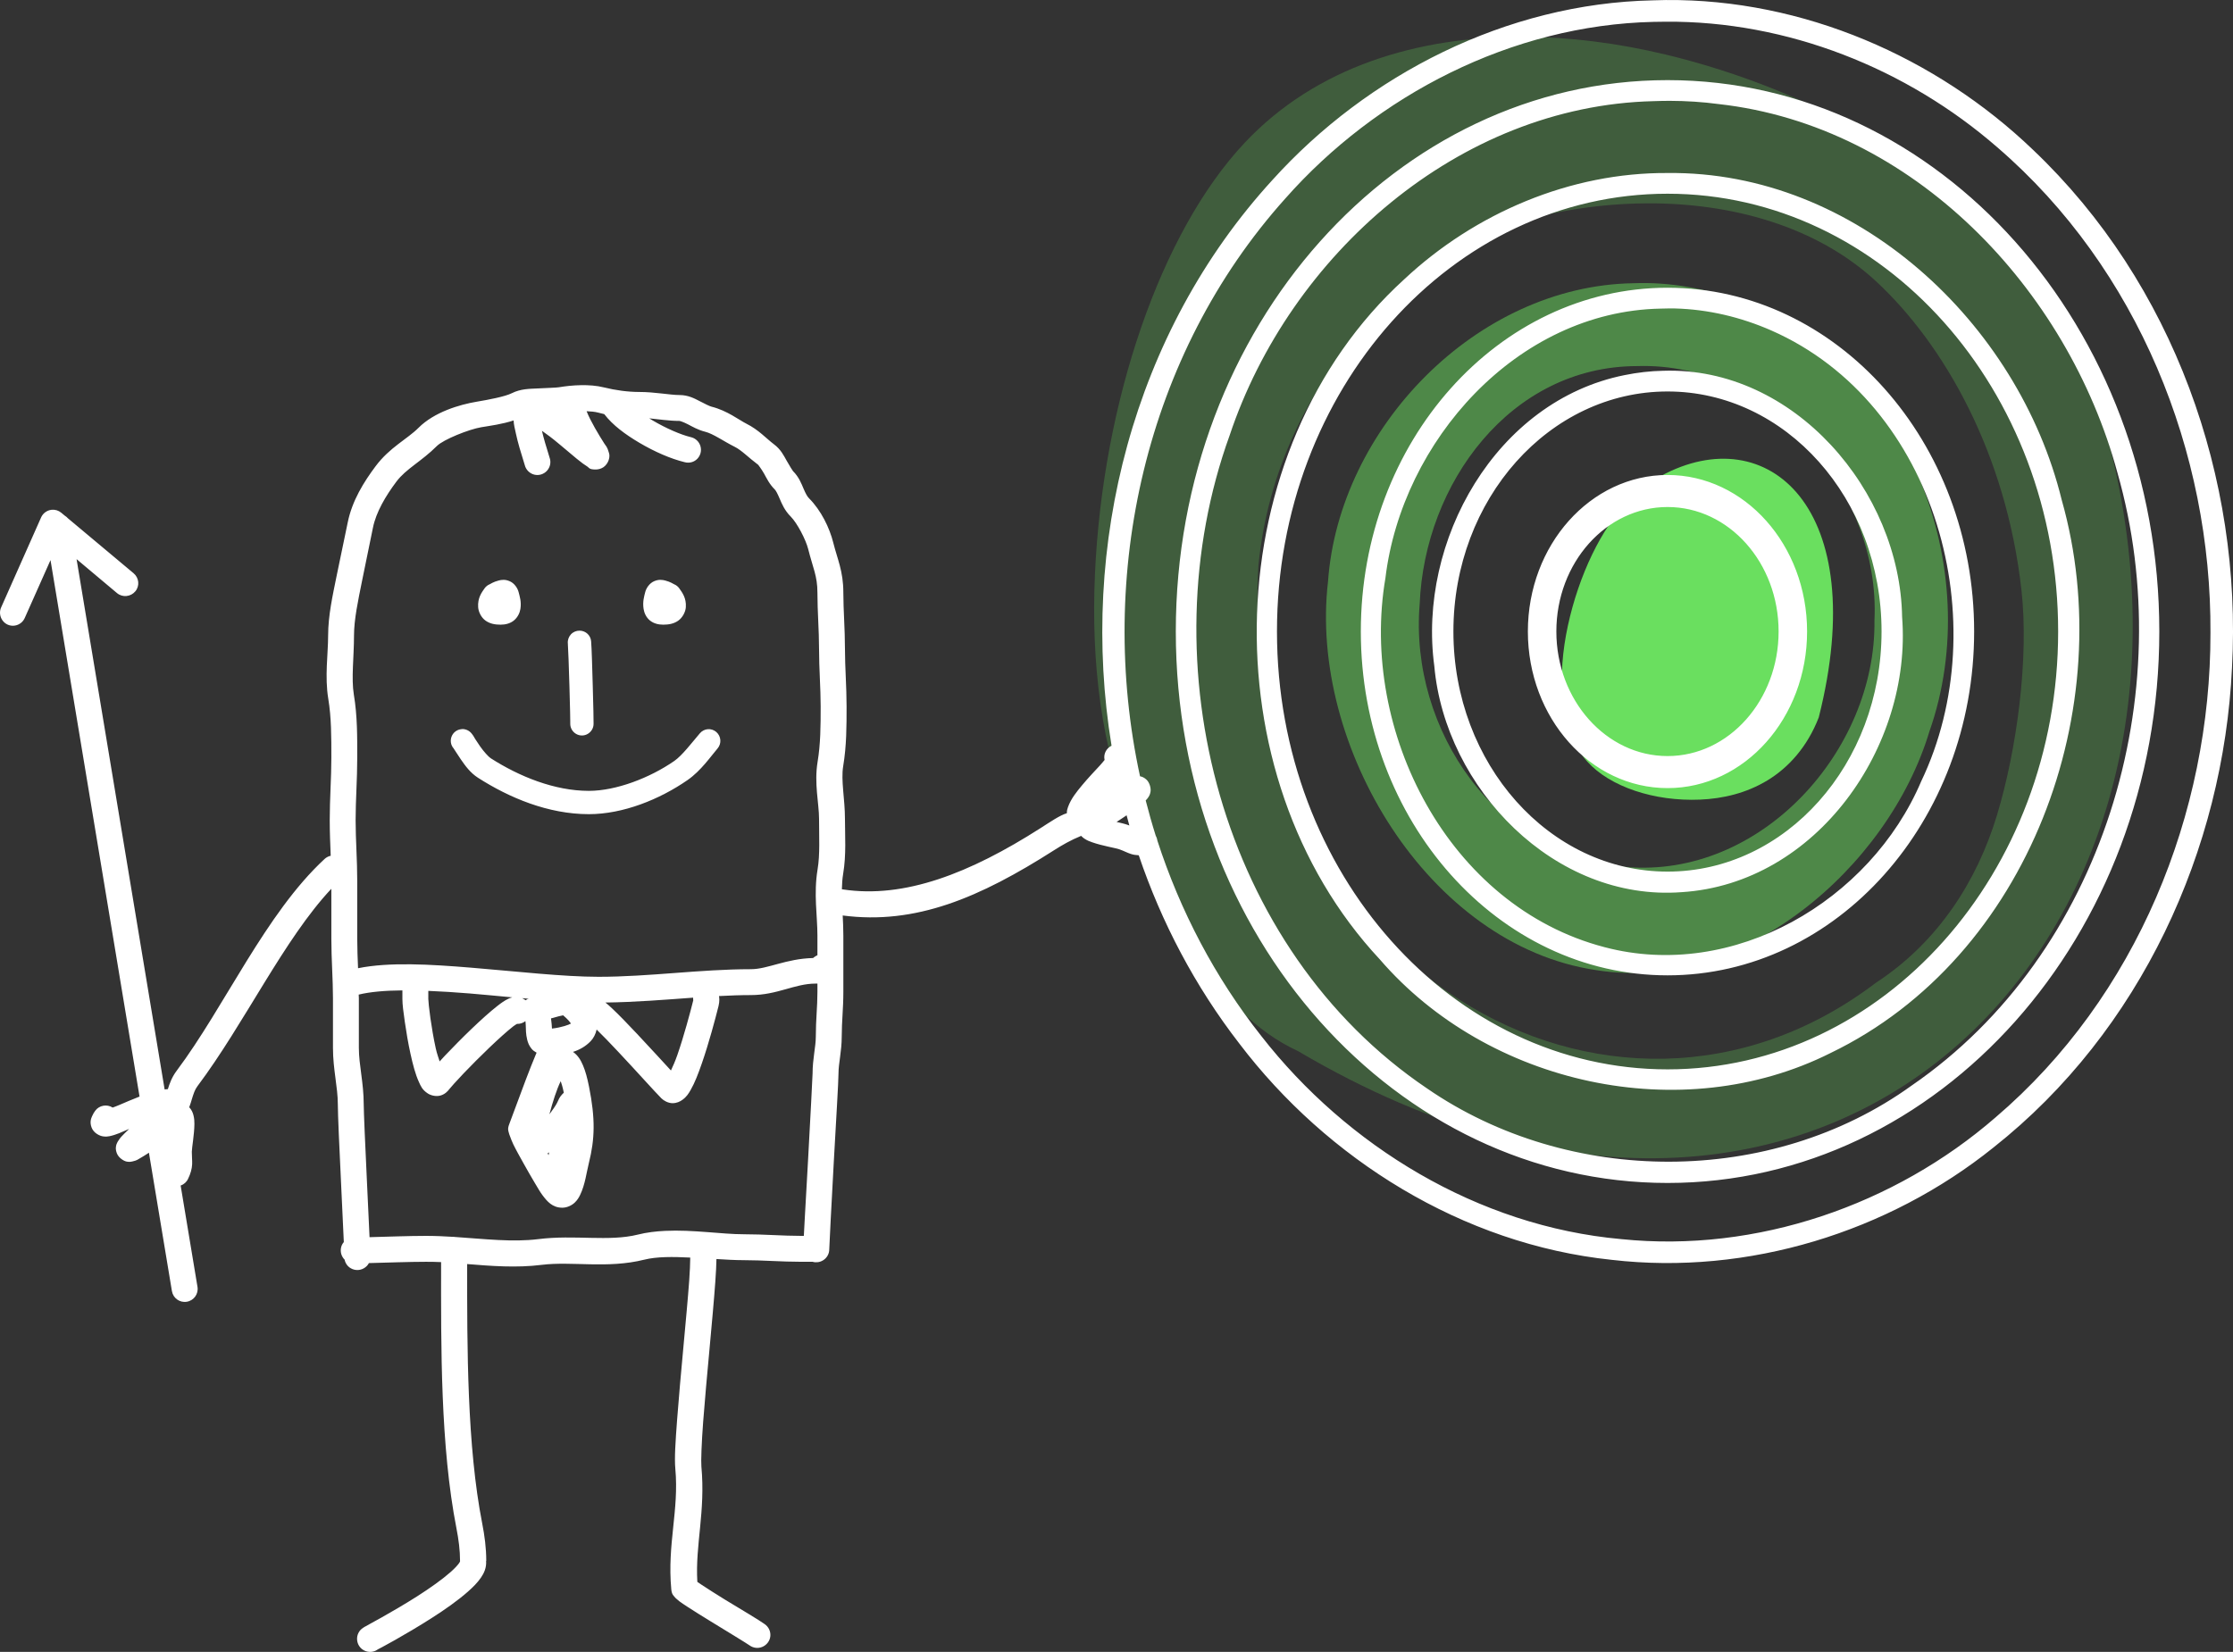 <?xml version="1.0" encoding="UTF-8" standalone="no"?>
<!-- Created with Inkscape (http://www.inkscape.org/) -->

<svg
   xmlns:dc="http://purl.org/dc/elements/1.1/"
   xmlns:cc="http://creativecommons.org/ns#"
   xmlns:rdf="http://www.w3.org/1999/02/22-rdf-syntax-ns#"
   xmlns:svg="http://www.w3.org/2000/svg"
   xmlns="http://www.w3.org/2000/svg"
   xmlns:sodipodi="http://sodipodi.sourceforge.net/DTD/sodipodi-0.dtd"
   xmlns:inkscape="http://www.inkscape.org/namespaces/inkscape"
   version="1.1"
   width="431.102"
   height="318.994"
   id="svg2"
   xml:space="preserve"
   inkscape:version="0.48.4 r9939"
   sodipodi:docname="play.svg"><rect width="100%" height="100%" fill="#333333" stroke="none"/><sodipodi:namedview
     pagecolor="#ffffff"
     bordercolor="#666666"
     borderopacity="1"
     objecttolerance="10"
     gridtolerance="10"
     guidetolerance="10"
     inkscape:pageopacity="0"
     inkscape:pageshadow="2"
     inkscape:window-width="2560"
     inkscape:window-height="1057"
     id="namedview13"
     showgrid="false"
     fit-margin-top="0"
     fit-margin-left="0"
     fit-margin-right="0"
     fit-margin-bottom="0"
     inkscape:zoom="1.0368189"
     inkscape:cx="37.285187"
     inkscape:cy="149.1234"
     inkscape:window-x="-8"
     inkscape:window-y="-8"
     inkscape:window-maximized="1"
     inkscape:current-layer="g3758" /><defs
     id="defs6" /><g
     transform="matrix(1.25,0,0,-1.25,-69.832,376.796)"
     id="g10"><g
       transform="scale(0.1,0.1)"
       id="g12"><g
         id="g3758"><g
           id="g3757"><path
             d="m 2910.25,2957.5 c -162.01,0.4 -318.72,-46.2 -429.25,-163.75 -129.46,-137.68 -219.33,-399.31 -231.25,-667.25 -5.96,-133.97 9.25,-269.08 59.25,-389.75 50.01,-120.67 119.86,-284.11 254.5,-346.25 845.17,-498.672 1494.14,213.71 1229,1019.25 -24.35,63.52 -57.84,126.35 -102.5,186.5 -114.57,154.3 -329.26,278.84 -559.5,334 -71.95,17.24 -146.61,27.07 -220.25,27.25 z m 193.5,-257.25 c 128.95,0.37 260.27,-34.87 353,-121 103.89,-96.5 200.36,-264.41 224,-476.5 11.82,-106.04 -7.2,-246.37 -37.75,-347.5 -30.54,-101.12 -90.52,-196.15 -187.25,-259.25 -407.65,-309.96 -988.16,24.95 -953.5,644.75 28.77,293.17 251.95,499.5 453.75,543.75 47.32,10.14 97.29,15.6 147.75,15.75"
             inkscape:connector-curvature="0"
             id="path18"
             style="opacity:0.25;fill:#6adf5f;fill-opacity:1;fill-rule:evenodd;stroke:none" /><path
             d="m 3081.71,2576.81 c -243.25,-3.7 -455.28,-224.62 -471.94,-460.7 -29.92,-253.18 154.1,-561.94 414.14,-600.45 222.77,-35.88 450.46,156.06 514.55,368.4 88.81,251.59 -33.54,571.69 -291.75,665.25 -52.06,19.13 -108.91,29.75 -165,27.5 z m 5,-128 c 206.19,7.07 376.65,-192.83 367,-393 2.69,-201.1 -175.46,-399.07 -384.25,-380.75 -198.04,14.17 -334.32,211.22 -318.17,406 7.64,186.78 140.15,367.2 335.42,367.75"
             inkscape:connector-curvature="0"
             id="path20"
             style="opacity:0.5;fill:#6adf5f;fill-opacity:1;fill-rule:evenodd;stroke:none" /><path
             d="m 3124.05,2279.18 c 164.63,89.08 325.52,-49.2 243.65,-373.05 -17.7,-45.9 -47.09,-77.88 -79.48,-97.47 -32.38,-19.59 -68.26,-28.06 -103.64,-29.59 -70.76,-3.05 -139.14,19.69 -174.35,58.69 -43.72,48.43 -46.72,132.97 -29.99,210.13 16.74,77.17 51.67,151.01 93.55,192.71 16.32,16.25 33.24,28.92 50.26,38.58"
             inkscape:connector-curvature="0"
             id="path22"
             style="fill:#6adf5f;fill-opacity:1;fill-rule:evenodd;stroke:none" /><path
             d="m 3131.912,3014.34 c -6.83,-0.05 -13.66,-0.25 -20.5,-0.5 -226.11,-4.71 -440.81,-114.93 -587.5,-277.5 -215.88,-235.96 -298.96,-565.86 -248.5,-874 -8.1,-4.01 -12.81,-12.88 -10.75,-22 -2.76,-3.21 -3.3,-4.27 -7,-8.25 -8.4,-9.04 -18.47,-19.66 -27.5,-30.5 -9.03,-10.84 -17.37,-21.16 -22,-34 -0.85,-2.35 -1.9,-5.48 -1.75,-9.5 -11.27,-3.51 -25.13,-13.11 -41,-23.25 -108.9,-69.56 -209.75,-108.95 -305,-94.5 -0.5,0.1 -1,0.19 -1.5,0.25 0.16,8.19 0.69,16.13 2,24 4.95,29.67 2.75,58.84 2.75,85 0,30.38 -6.4,59.12 -2.75,81 5.29,31.76 5.25,61.9 5.25,92.5 0,30.49 -2.5,60.27 -2.5,89.25 0,30.34 -2.5,59.43 -2.5,86.75 0,32.88 -9.21,51.58 -15.5,76.75 -5.75,23.01 -18.82,50.07 -37.5,68.75 -2.86,2.86 -5.3,7.53 -8.5,15 -3.2,7.47 -6.98,17.73 -16.25,27 -0.48,0.48 -5.17,7.87 -9.75,16 -4.58,8.13 -8.97,17.42 -19.75,25.5 -11.9,8.93 -23.43,22.21 -42.5,31.75 -11.09,5.54 -29.62,20.22 -53.75,26.25 -3.34,0.83 -10.19,4.35 -18.25,8.5 -8.06,4.15 -17.73,9.5 -31.25,9.5 -14.4,0 -38.07,4.75 -62,4.75 -17.81,0 -37.14,2.66 -54.5,7 -11.44,2.86 -23.71,3.7 -35.75,3.5 -12.05,-0.2 -23.79,-1.51 -34.25,-3.25 -3.96,-0.66 -18.07,-1.04 -31.75,-1.75 -13.68,-0.71 -26.84,-0.42 -41,-7.5 -10.22,-5.11 -35.51,-9.96 -53.75,-13 -27.1,-4.52 -65.95,-16.2 -90,-40.25 -17.76,-17.76 -44.45,-30.18 -66.25,-59.25 -18.32,-24.43 -36.52,-53.62 -43.25,-87.25 -5.64,-28.23 -11.69,-55.18 -17.5,-84.25 -5.44,-27.21 -12.75,-58.92 -12.75,-90.75 0,-27.75 -5.44,-63.11 0.25,-97.25 4.8,-28.84 4.75,-58.92 4.75,-91 0,-31.64 -2.5,-62.83 -2.5,-96.5 0,-18.87 0.79,-37.02 1.5,-55 -3.48,-0.79 -6.87,-2.5 -9.5,-5 -91.258,-84.37 -154.262,-228.27 -228.5,-327.25 -7.543,-10.06 -10.984,-20.18 -13.5,-28.25 -1.676,-0.06 -3.355,-0.32 -5,-0.5 l -136,819.25 62.5,-52.5 c 8.492,-7.09 21.16,-5.74 28.25,2.75 7.09,8.49 5.742,20.91 -2.75,28 l -101.25,84.75 -0.25,0.25 c -1.281,1.48 -2.852,2.71 -4.5,3.75 l -5.75,4.75 c -4.117,3.46 -9.395,5.02 -14.75,4.5 -7.109,-0.75 -13.344,-5.22 -16.25,-11.75 l -61.5,-138.5 c -3.227,-6.59 -2.496,-14.52 1.75,-20.5 4.246,-5.98 11.223,-9.13 18.5,-8.25 7.277,0.88 13.547,5.68 16.25,12.5 l 39.5,88.75 137.5,-828.75 c -10.996,-4.24 -21.824,-8.98 -31.25,-13 -5.043,-2.15 -6.277,-2.48 -10.25,-4 -8.91,5.64 -20.793,3.53 -27,-5 -1.809,-2.41 -3.242,-4.84 -4.75,-8.25 -1.508,-3.41 -4.047,-9.1 -0.75,-17.75 3.297,-8.65 12.762,-12.85 17.5,-13.5 4.738,-0.65 7.422,-0.26 10,0.25 10.223,2.04 19.062,6.37 30.5,11.25 -2.09,-1.97 -5.02,-4.77 -6.75,-6.5 -4.371,-4.37 -6.926,-6.84 -10,-11.75 -0.77,-1.23 -1.867,-2.63 -2.75,-5.25 -0.883,-2.62 -2.211,-7.25 0.5,-14.25 2.711,-7 10.719,-11.93 15.25,-12.75 4.531,-0.82 6.973,-0.13 8.75,0.25 7.102,1.54 8.672,3.21 12.25,5.25 3.578,2.04 7.516,4.46 11.75,7.25 0.488,0.32 1.008,0.67 1.5,1 l 35.5,-213.75 c 1.809,-10.92 12.078,-18.31 23,-16.5 10.922,1.81 18.309,12.08 16.5,23 l -26,156.5 c 5.035,1.81 9.242,5.48 11.5,10.5 3.762,7.52 6.035,15.71 6.25,22.5 0.215,6.79 -0.5,10.82 -0.5,19.25 0,5.91 3.832,26.23 4,43 0.043,4.19 -0.207,8.43 -1.5,13.5 -0.883,3.46 -2.605,8.13 -6.5,12.25 1.727,4.39 2.883,8.59 4,12.25 2.562,8.39 4.637,14.85 8.5,20 73.137,97.52 133.781,227.36 207,305.25 0,-25.84 0,-51.64 0,-77.5 0,-31.57 2.5,-62.61 2.5,-91.5 0,-25.6 0,-51.4 0,-77 0,-32.88 7.5,-60.59 7.5,-86.75 0,-15.8 2.43,-68.51 5,-122 1.81,-37.63 3.34,-69.64 4.25,-91 -0.74,-0.88 -1.41,-1.74 -2,-2.75 -3.64,-6.23 -3.64,-14.02 0,-20.25 0.94,-1.61 1.95,-2.99 3.25,-4.25 1.1,-5.56 4.49,-10.33 9.5,-13.25 6.23,-3.64 14.02,-3.64 20.25,0 3.36,1.96 6.04,4.65 7.75,8 27.53,0.66 62.23,2 88.25,2 7.61,0 15.46,-0.12 23.25,-0.5 -0.13,-131.344 -1.13,-284.348 23.75,-411.5 3.32,-16.938 5.5,-33.664 5.5,-50 0,-0.25 0,-0.5 0,-0.75 -0.03,-0.051 -0.19,-0.961 -1.25,-2.5 -2.26,-3.273 -6.87,-8.352 -13.25,-14 -12.76,-11.297 -31.76,-24.812 -51.25,-37.25 -19.49,-12.438 -39.62,-24.074 -55,-32.75 -7.69,-4.336 -14.23,-7.875 -19,-10.5 -2.39,-1.312 -4.27,-2.43 -5.75,-3.25 -1.48,-0.82 -1.11,-0.359 -4.25,-2.5 -6.25,-3.945 -9.71,-10.875 -9.25,-18.25 0.46,-7.375 4.8,-13.871 11.5,-17 6.32,-2.953 13.69,-2.488 19.5,1.25 -0.41,-0.254 -0.3,-0.141 1,0.75 0.34,0.211 0.68,0.324 1,0.5 1.34,0.742 3.34,1.676 5.75,3 4.81,2.645 11.62,6.305 19.5,10.75 15.77,8.895 36.32,20.961 56.75,34 20.43,13.039 40.56,27.117 56.25,41 7.84,6.941 14.69,13.797 20,21.5 4.73,6.863 8.8,15.324 8,26 l 0.25,0 c 0,19.898 -2.61,39.16 -6.25,57.75 -23.48,120.02 -23.34,269.887 -23.25,400.75 37.19,-3.01 75.84,-6.14 115,-1.25 46.85,5.86 101.6,-6.22 158.5,8 19.46,4.87 44.39,4.59 71,3.25 0.01,-0.75 0.02,-1.01 0,-2 -0.11,-7.53 -0.52,-18.97 -1.5,-32.75 -1.97,-27.55 -5.46,-64.609 -9,-103.25 -3.54,-38.641 -7.23,-78.812 -9.75,-112.5 -2.52,-33.688 -4.27,-59.363 -2.75,-75.75 5.93,-64.188 -12.73,-116.227 -6.25,-186.25 0.71,-7.648 3.24,-9.371 4.5,-11 1.25,-1.629 2.14,-2.441 3,-3.25 1.72,-1.617 3.28,-2.953 5,-4.25 3.44,-2.59 7.53,-5.234 12.5,-8.5 9.94,-6.531 22.95,-14.594 36.25,-22.75 13.3,-8.156 26.97,-16.516 38,-23.25 11.03,-6.734 20.24,-12.598 21.5,-13.5 5.87,-4.34 13.59,-5.234 20.25,-2.25 6.66,2.984 11.33,9.23 12,16.5 0.67,7.27 -2.74,14.355 -8.75,18.5 -5.06,3.625 -12.86,8.445 -24,15.25 -11.14,6.805 -24.85,14.934 -38,23 -13.15,8.066 -25.8,16.203 -35,22.25 -3.11,2.039 -4.91,3.273 -7,4.75 -3.44,57.227 12.73,108.129 6.25,178.25 -0.75,8.113 0.27,36.102 2.75,69.25 2.48,33.148 6.21,73.109 9.75,111.75 3.54,38.641 6.98,75.98 9,104.25 1.01,14.14 1.61,25.96 1.75,35 0,0.09 0,0.16 0,0.25 14.39,-0.88 28.75,-1.75 42.25,-1.75 29.41,0 57.69,-2.5 89,-2.5 5.74,0 11.51,0 17.25,0 5.19,-1.5 10.96,-0.79 15.75,2 6.23,3.64 10.1,10.29 10,17.5 0,1.34 0.91,21.31 2.25,46.25 1.34,24.94 2.96,56.89 4.75,88.75 1.79,31.86 3.66,63.63 5,88.5 1.34,24.87 2.25,40.79 2.25,47.75 0,16.14 5,34.49 5,57 0,24.07 2.5,43.27 2.5,69.25 0,28.91 0,57.84 0,86.75 0,10.79 -0.48,21.19 -1,31.25 112.7,-14.71 211.46,27.36 326.75,101 11.9,7.6 25.38,15.39 41.5,22 1.76,-1.84 3.45,-3.2 5,-4.25 4.33,-2.94 8.29,-4.37 12.25,-5.75 15.83,-5.53 36.19,-8.75 41.75,-10.75 7.93,-2.86 11.54,-5.15 18,-7.25 3.5,-1.14 7.67,-1.81 12,-2 35.21,-103.9 87,-202.55 155.25,-290.75 135.5,-178.41 344.37,-310.11 575.25,-334.25 210.82,-24.51 427.43,43.26 589.5,173.5 227.76,180.05 355.31,460.76 368.5,741.5 15.89,291.75 -89.68,593.31 -307.5,800 -148.96,142.94 -354.76,233.01 -566.5,231.25 z m -1,-33.5 c 188.89,1.47 373.03,-72.6 512.5,-194 217.72,-187.55 330.9,-471.46 329.25,-750.25 0.47,-278.48 -113.63,-562.07 -332,-748.5 -155.41,-134.9 -368.41,-209.53 -578,-188 -221.72,19.87 -423.59,144.07 -555.75,313.5 -71.93,90.96 -125.55,193.78 -160.75,302.25 -0.01,0.08 0.01,0.17 0,0.25 -0.32,2.45 -1.15,4.69 -2.25,6.75 -0.09,0.16 -0.16,0.34 -0.25,0.5 -5.7,18.04 -10.81,36.18 -15.5,54.5 1.27,1.27 2.83,2.83 4.5,5.5 0.96,1.54 2.24,3.71 3,8.25 0.76,4.54 -1.09,13.82 -6.75,18.75 -3.66,3.19 -6.87,4.33 -9.5,4.75 -67.29,310.23 7.61,651.1 224.5,892.75 140.78,159.26 349.14,267.88 568.75,272.75 6.1,0.21 12.16,0.2 18.25,0.25 z m 3.25,-90.25 c -419.29,0 -759.5,-381.54 -759.5,-851.75 0,-470.21 340.21,-852 759.5,-852 419.29,0 759.5,381.79 759.5,852 0,470.21 -340.21,851.75 -759.5,851.75 z m 3.25,-32 c 25.32,-0.07 50.63,-1.65 75.75,-5 300.47,-33.63 538.66,-285.12 615.75,-569.25 97.59,-341.12 -21.33,-743.23 -317.75,-947 -217.52,-156.87 -529.63,-155.45 -748.75,-4.25 -318.26,215.07 -432.6,655.33 -304.5,1009 92.98,278.21 353.41,508.68 654.25,516 8.44,0.26 16.81,0.52 25.25,0.5 z m -3,-111.5 c -150.2,0.97 -297.52,-61.77 -406.75,-164 -290.02,-263.74 -304.14,-765.71 -38,-1050.75 166.96,-193.76 466.21,-260.23 696.25,-144.75 307.09,148.19 448.02,534 357,854.5 -67.02,273.69 -318.32,508.22 -608.5,505 z m -0.25,-32 c 332.96,0 603.25,-302.84 603.25,-676.25 0,-373.41 -270.29,-676.5 -603.25,-676.5 -332.96,0 -603.25,303.09 -603.25,676.5 0,373.41 270.29,676.25 603.25,676.25 z m 0,-145.25 c -261.44,0 -473.75,-237.81 -473.75,-531 0,-293.19 212.31,-531.25 473.75,-531.25 261.44,0 473.5,238.06 473.5,531.25 0,293.19 -212.06,531 -473.5,531 z m 0.25,-32 c 3.71,0.05 7.31,0.1 11,0 51.66,-1.35 102.17,-13.47 149,-34 256.6,-112.82 347.84,-453.43 231.5,-696.5 -78.59,-184.82 -289.99,-308.79 -489,-256.25 -241.34,62.91 -378.86,333.7 -338.5,570.25 25.38,211.12 202.64,411.88 424.75,416.25 3.71,0.12 7.54,0.2 11.25,0.25 z m -7,-96.25 c -20.1,-0.4 -40.09,-2.75 -59.75,-6.75 -199.04,-39.88 -319.79,-256.55 -293.75,-449.5 16.79,-188.67 185.86,-364.07 382,-349.25 208.42,13.08 356.15,225.21 340.5,425.25 -3.04,194.22 -166.82,386.98 -369,380.25 z m 6.75,-32 c 182.51,0 330.5,-166.07 330.5,-370.75 0,-204.68 -147.99,-371 -330.5,-371 -182.51,0 -330.75,166.32 -330.75,371 0,204.68 148.24,370.75 330.75,370.75 z m -1669.5,-30.5 c 6.72,-0.21 12.79,-0.88 17.25,-2 3.27,-0.82 6.66,-1.79 10,-2.5 13.17,-17.21 32.71,-31.52 54.25,-44.25 23.3,-13.77 48.43,-24.78 70,-30 7.02,-1.89 14.44,0.02 19.5,5.25 5.06,5.23 6.87,12.79 4.75,19.75 -2.12,6.96 -7.89,12.23 -15,13.75 -15.45,3.74 -38.38,13.71 -58.75,25.75 -1.79,1.05 -3.51,2.16 -5.25,3.25 14.55,-1.4 30.86,-4 46.75,-4 0.74,0 6.01,-1.65 13,-5.25 6.99,-3.6 15.35,-8.65 26.75,-11.5 12.3,-3.08 28.27,-14.64 45.5,-23.25 10.81,-5.41 20.89,-16.29 36.5,-28 -0.52,0.39 4.49,-5.7 8.75,-13.25 4.26,-7.55 8.09,-16.09 16.5,-24.5 2.05,-2.05 4.47,-6.83 7.75,-14.5 3.28,-7.67 7.52,-18.02 17,-27.5 9.98,-9.98 23.39,-35.82 27,-50.25 7.23,-28.95 14.25,-41.52 14.25,-67 0,-29.64 2.5,-58.66 2.5,-86.75 0,-31.18 2.5,-61.01 2.5,-89.25 0,-30.59 -0.15,-58.14 -4.75,-85.75 -5.52,-33.09 2.25,-64.38 2.25,-87.75 0,-28.07 1.63,-54.99 -2.25,-78.25 -6.27,-37.65 -0.25,-71.58 -0.25,-102.5 0,-10.12 0,-20.12 0,-30.25 -0.04,-0.02 -0.22,0.02 -0.25,0 -4.02,-2.01 -5.51,-3.52 -6.5,-4.25 -41.97,-1.05 -70.03,-17.25 -96,-17.25 -78.29,0 -156.88,-11.75 -235.25,-11.75 -54.43,0 -126.33,8.28 -195.75,14 -65.13,5.37 -127.59,9 -175.75,-0.75 -0.63,15.39 -1.25,30.51 -1.25,45.25 0,29.73 0,59.52 0,89.25 0,33.05 -2.5,63.7 -2.5,94.25 0,31.64 2.5,62.83 2.5,96.5 0,31.9 0.3,64.21 -5.25,97.5 -4.14,24.85 0.25,58.62 0.25,90.75 0,25.42 6.42,54.84 12,82.75 5.73,28.64 11.52,55.58 17.25,84.25 4.81,24.05 19.67,49.15 36.25,71.25 14.91,19.88 38.6,31.11 62.5,55 9.99,9.99 49.49,25.83 68.5,29 13.79,2.3 32.51,4.71 50,10.5 0.21,-6.58 2,-12.86 3.5,-20 2.9,-13.82 7.82,-30.04 13.75,-49 1.78,-7.22 7.53,-12.97 14.75,-14.75 7.22,-1.78 14.82,0.69 19.75,6.25 4.93,5.56 6.38,13.3 3.75,20.25 -5.28,16.89 -9.27,30.45 -11.75,41.25 7.15,-4.98 15.93,-11.4 27,-20.75 23.52,-19.85 34.19,-29.09 43.5,-34.75 2.33,-1.41 2.26,-4.61 13.5,-4.25 2.81,0.09 7.06,0.86 11,3.5 3.94,2.64 6.85,7.22 8,10.75 2.31,7.06 0.85,10.09 0.25,12.25 -2.4,8.65 -4.39,9.65 -7,13.75 -7.99,12.57 -21.11,34.09 -27.25,49.75 z m 1669.5,-98.5 c -119.05,0 -215.75,-108.23 -215.75,-241.75 0,-133.52 96.7,-242 215.75,-242 119.06,0 215.5,108.48 215.5,242 0,133.52 -96.44,241.75 -215.5,241.75 z m 0,-49.5 c 94.68,0 171.5,-86.06 171.5,-192.25 0,-106.19 -76.82,-192.5 -171.5,-192.5 -94.69,0 -171.75,86.31 -171.75,192.5 0,106.19 77.06,192.25 171.75,192.25 z m -1797.75,-112.5 c -2.91,0.01 -5.46,-0.48 -7.5,-1 -8.14,-2.08 -13.35,-5.59 -13.75,-5.75 -3.21,-1.27 -5.99,-3.44 -8,-6.25 -4.82,-6.8 -10.91,-15.07 -10,-29.25 0.46,-7.09 4.7,-16.18 11.75,-21 7.05,-4.82 14.7,-6 23,-6 6.9,0 14.47,1.57 20.5,6.5 6.03,4.93 9.12,12.12 10,17.75 1.76,11.26 -1.12,19.48 -2.75,26 -1.53,6.12 -6.42,13.58 -13.5,16.75 -3.54,1.59 -6.84,2.24 -9.75,2.25 z m 242,0 c -2.91,-0.01 -6.21,-0.66 -9.75,-2.25 -7.08,-3.18 -11.97,-10.63 -13.5,-16.75 -1.63,-6.52 -4.26,-14.74 -2.5,-26 0.88,-5.63 3.72,-12.82 9.75,-17.75 6.03,-4.93 13.59,-6.5 20.5,-6.5 8.3,0 15.95,1.18 23,6 7.05,4.82 11.54,13.91 12,21 0.91,14.18 -5.43,22.45 -10.25,29.25 -2.01,2.81 -4.79,4.98 -8,6.25 -0.4,0.16 -5.61,3.67 -13.75,5.75 -2.04,0.52 -4.59,1.01 -7.5,1 z m -124.5,-78.5 c -5.11,0.06 -10.04,-1.98 -13.5,-5.75 -3.46,-3.77 -5.25,-8.91 -4.75,-14 0.54,-6.83 1.72,-38.31 2.5,-67 0.39,-14.35 0.75,-28.22 1,-38.75 0.25,-10.53 0.25,-19.52 0.25,-18.25 -0.09,-6.49 3.39,-12.48 9,-15.75 5.61,-3.27 12.39,-3.27 18,0 5.61,3.27 9.09,9.26 9,15.75 0,2.98 0,8.43 -0.25,19 -0.25,10.57 -0.61,24.6 -1,39 -0.78,28.8 -1.66,58.26 -2.5,69 -0.59,9.4 -8.33,16.64 -17.75,16.75 z m -180.75,-152 c -0.75,0.02 -1.49,-0.17 -2.25,-0.25 -6.65,-0.71 -12.29,-5.04 -14.75,-11.25 -2.46,-6.21 -1.36,-13.18 3,-18.25 0.59,-0.9 1.94,-2.93 3.25,-5 2.14,-3.39 4.95,-7.75 8.25,-12.5 6.6,-9.5 14.32,-20.35 26.25,-28 48.18,-30.9 108.38,-56.25 171.25,-56.25 52.84,0 109.38,22.82 152.5,52.75 20.65,14.33 35.69,36.44 46.25,48.75 6.49,7.56 5.56,19.01 -2,25.5 -7.56,6.49 -18.76,5.56 -25.25,-2 -12.47,-14.54 -27.27,-34.26 -39.5,-42.75 -37.74,-26.2 -89.98,-46.25 -132,-46.25 -53.09,0 -107.68,22.23 -151.75,50.5 -3.18,2.04 -10.68,10.24 -16.25,18.25 -2.78,4 -5.41,7.95 -7.5,11.25 -2.09,3.3 -2.54,4.88 -5.75,8.75 -3.35,4.16 -8.48,6.63 -13.75,6.75 z m 1025.5,-133.25 c 1.43,-5.25 2.74,-10.52 4.25,-15.75 -1.02,0.38 -0.87,0.34 -2,0.75 -5.57,2.01 -11.77,3.35 -17.75,4.75 5.1,3.29 10.38,6.68 15.5,10.25 z m -480.5,-260 c 1.02,0 2.06,-0.1 3,0 0,-4.25 0,-8.5 0,-12.75 0,-23.3 -2.5,-42.58 -2.5,-69.25 0,-15.57 -5,-34.09 -5,-57 0,-0.85 -0.91,-20.7 -2.25,-45.5 -1.34,-24.8 -2.96,-56.64 -4.75,-88.5 -1.79,-31.86 -3.66,-63.73 -5,-88.75 -0.61,-11.29 -1.11,-20.3 -1.5,-28 -1.21,0 -2.54,0 -3.75,0 -29.12,0 -57.42,2.5 -89,2.5 -33.95,0 -78.57,7.31 -121.5,5.25 -14.31,-0.69 -28.54,-2.38 -42,-5.75 -44.86,-11.21 -97.57,0.02 -153.75,-7 -39.82,-4.98 -83.03,0.25 -128,3.25 -0.84,0.09 -1.64,0.26 -2.5,0.25 -0.33,0 -0.68,0.02 -1,0 -13.86,0.88 -27.87,1.5 -42,1.5 -26.64,0 -60.87,-1.32 -87.25,-2 -0.98,22.32 -2.42,52.71 -4,85.5 -2.57,53.46 -5,109.39 -5,120 0,32.88 -7.5,60.59 -7.5,86.75 0,25.6 0,51.4 0,77 0,1.88 -0.23,3.62 -0.25,5.5 17.71,4.32 40.94,6.29 67.5,6.5 0,-4.37 0,-8.86 0,-13.25 0,-8.58 1.57,-20.32 3.75,-35.5 2.18,-15.18 5.1,-32.72 8.75,-49.25 3.65,-16.53 7.49,-31.5 13,-43.5 2.75,-6 4.9,-11.97 13.75,-17.75 4.43,-2.89 12.26,-5.12 19.25,-3.25 6.99,1.87 11.3,6.4 14,10 1.37,1.82 10.77,12.52 22.25,24.5 11.48,11.98 25.63,26.25 39.5,39.5 13.87,13.25 27.54,25.64 37,33 2.88,2.24 4.03,2.64 5.75,3.75 4.76,-0.19 9.32,1.39 13,4.25 0.18,-2.32 0.39,-2.84 0.5,-6 0.23,-6.64 0.08,-14.21 2.25,-22.75 1.09,-4.27 2.68,-9.13 7,-14.25 1.86,-2.21 4.5,-4.11 7.5,-5.75 -0.5,-1.18 -0.96,-2.22 -1.5,-3.5 -4.38,-10.39 -9.79,-24.13 -15.25,-38.5 -10.93,-28.75 -22.48,-60.83 -25.25,-67.75 -3.33,-8.32 -1.52,-11.04 -1,-13.5 0.51,-2.46 1.3,-4.11 2,-6 1.39,-3.79 2.89,-7.86 5,-12.25 4.22,-8.77 10.08,-19.13 16,-29.75 5.92,-10.62 12.07,-21.35 17.25,-30 5.17,-8.65 8.29,-14.13 11.75,-18.75 7.41,-9.88 15.32,-19.33 30.5,-19.5 7.59,-0.09 14.97,3.73 19.25,7.75 4.28,4.02 6.57,8.01 8.5,12 7.71,15.95 9.74,34.2 13.5,49.25 9.29,37.14 10.18,68.37 0.25,118 -2.69,13.44 -5.51,23.96 -9.25,32.75 -3.53,8.29 -7.72,15.48 -15.5,21 10.12,3.17 19.46,8.42 27.25,16.5 4.46,4.62 7.7,10.98 9.25,18 9.16,-8.84 20.87,-21.09 33.25,-34.25 28.16,-29.93 56.92,-62.17 66.75,-72 3.67,-3.67 10.35,-7.4 17,-7.5 6.65,-0.09 11.83,2.55 15.25,5 6.84,4.91 9.79,9.94 13,15.5 6.42,11.12 11.78,25.23 17.25,41 10.94,31.54 20.84,68.86 25.75,88.5 1.91,7.65 1.17,13 0.75,15.5 16.56,0.87 33.11,1.5 49.25,1.5 40.73,0 67.77,17.75 99.75,17.75 z m -598,-11.25 c 20.52,-0.83 42.05,-2.19 64,-4 21.77,-1.79 43.8,-4 65.75,-6 -2.65,-0.61 -4.45,-1.39 -6.25,-2.25 -6.03,-2.86 -10.94,-6.48 -16.75,-11 -11.62,-9.04 -25.61,-21.75 -40,-35.5 -14.39,-13.75 -28.86,-28.59 -40.75,-41 -3.93,-4.11 -5.32,-5.84 -8.5,-9.25 -2.04,6.67 -4.08,11.57 -6,20.25 -3.37,15.23 -6.2,32.21 -8.25,46.5 -2.05,14.29 -3.25,26.98 -3.25,29.75 0,4.18 0,8.34 0,12.5 z m 409,-10.5 c 0.03,-2.48 0.06,-4.1 0.25,-4 -4.78,-19.07 -14.44,-55.23 -24.5,-84.25 -3.59,-10.35 -6.79,-17.28 -10,-24.25 -11.99,12.98 -29.56,32.39 -52.25,56.5 -14.33,15.23 -28.13,29.59 -39,39.75 -3.65,3.41 -6.81,6.23 -10,8.75 46.41,0.54 91.59,4.33 135.5,7.5 z m -264.25,-0.75 c 3.59,-0.32 7.18,-0.69 10.75,-1 -0.91,-0.12 -1.88,-0.19 -2.5,-0.5 -1.01,-0.51 -1.86,-1.09 -2.75,-1.75 -0.34,0.3 -0.63,0.47 -1,0.75 -1.45,1.09 -2.99,1.86 -4.5,2.5 z m 63.5,-26.5 c 7.16,-6.04 10.84,-10.67 12,-12.75 -2.74,-1.73 -14.18,-6.01 -29.25,-7.75 -0.21,2.52 -0.39,3.83 -0.5,7 -0.09,2.66 -0.87,5.95 -1,8.75 1.04,0.32 1.95,0.44 3,0.75 5.84,1.72 11.87,3.38 15.75,4 z m -3.75,-101.75 c 1.53,-4.78 2.95,-8.77 4.5,-16.5 0.11,-0.57 0.14,-0.94 0.25,-1.5 -0.62,-0.59 -1.3,-1.03 -1.75,-1.5 -5.42,-5.75 -5.85,-8.45 -8.75,-14.25 -2.05,-4.11 -6.96,-10.98 -11.75,-17.5 5.15,19.3 11.27,38.54 17.5,51.25 z m -18,-110 c -0.27,-1.43 -0.54,-2.86 -0.75,-4.25 -0.57,1.01 -0.93,1.74 -1.5,2.75 0.77,0.46 1.53,1 2.25,1.5"
             inkscape:connector-curvature="0"
             id="path24"
             style="fill:#ffffff;fill-opacity:1;fill-rule:evenodd;stroke:none" /></g></g></g></g></svg>